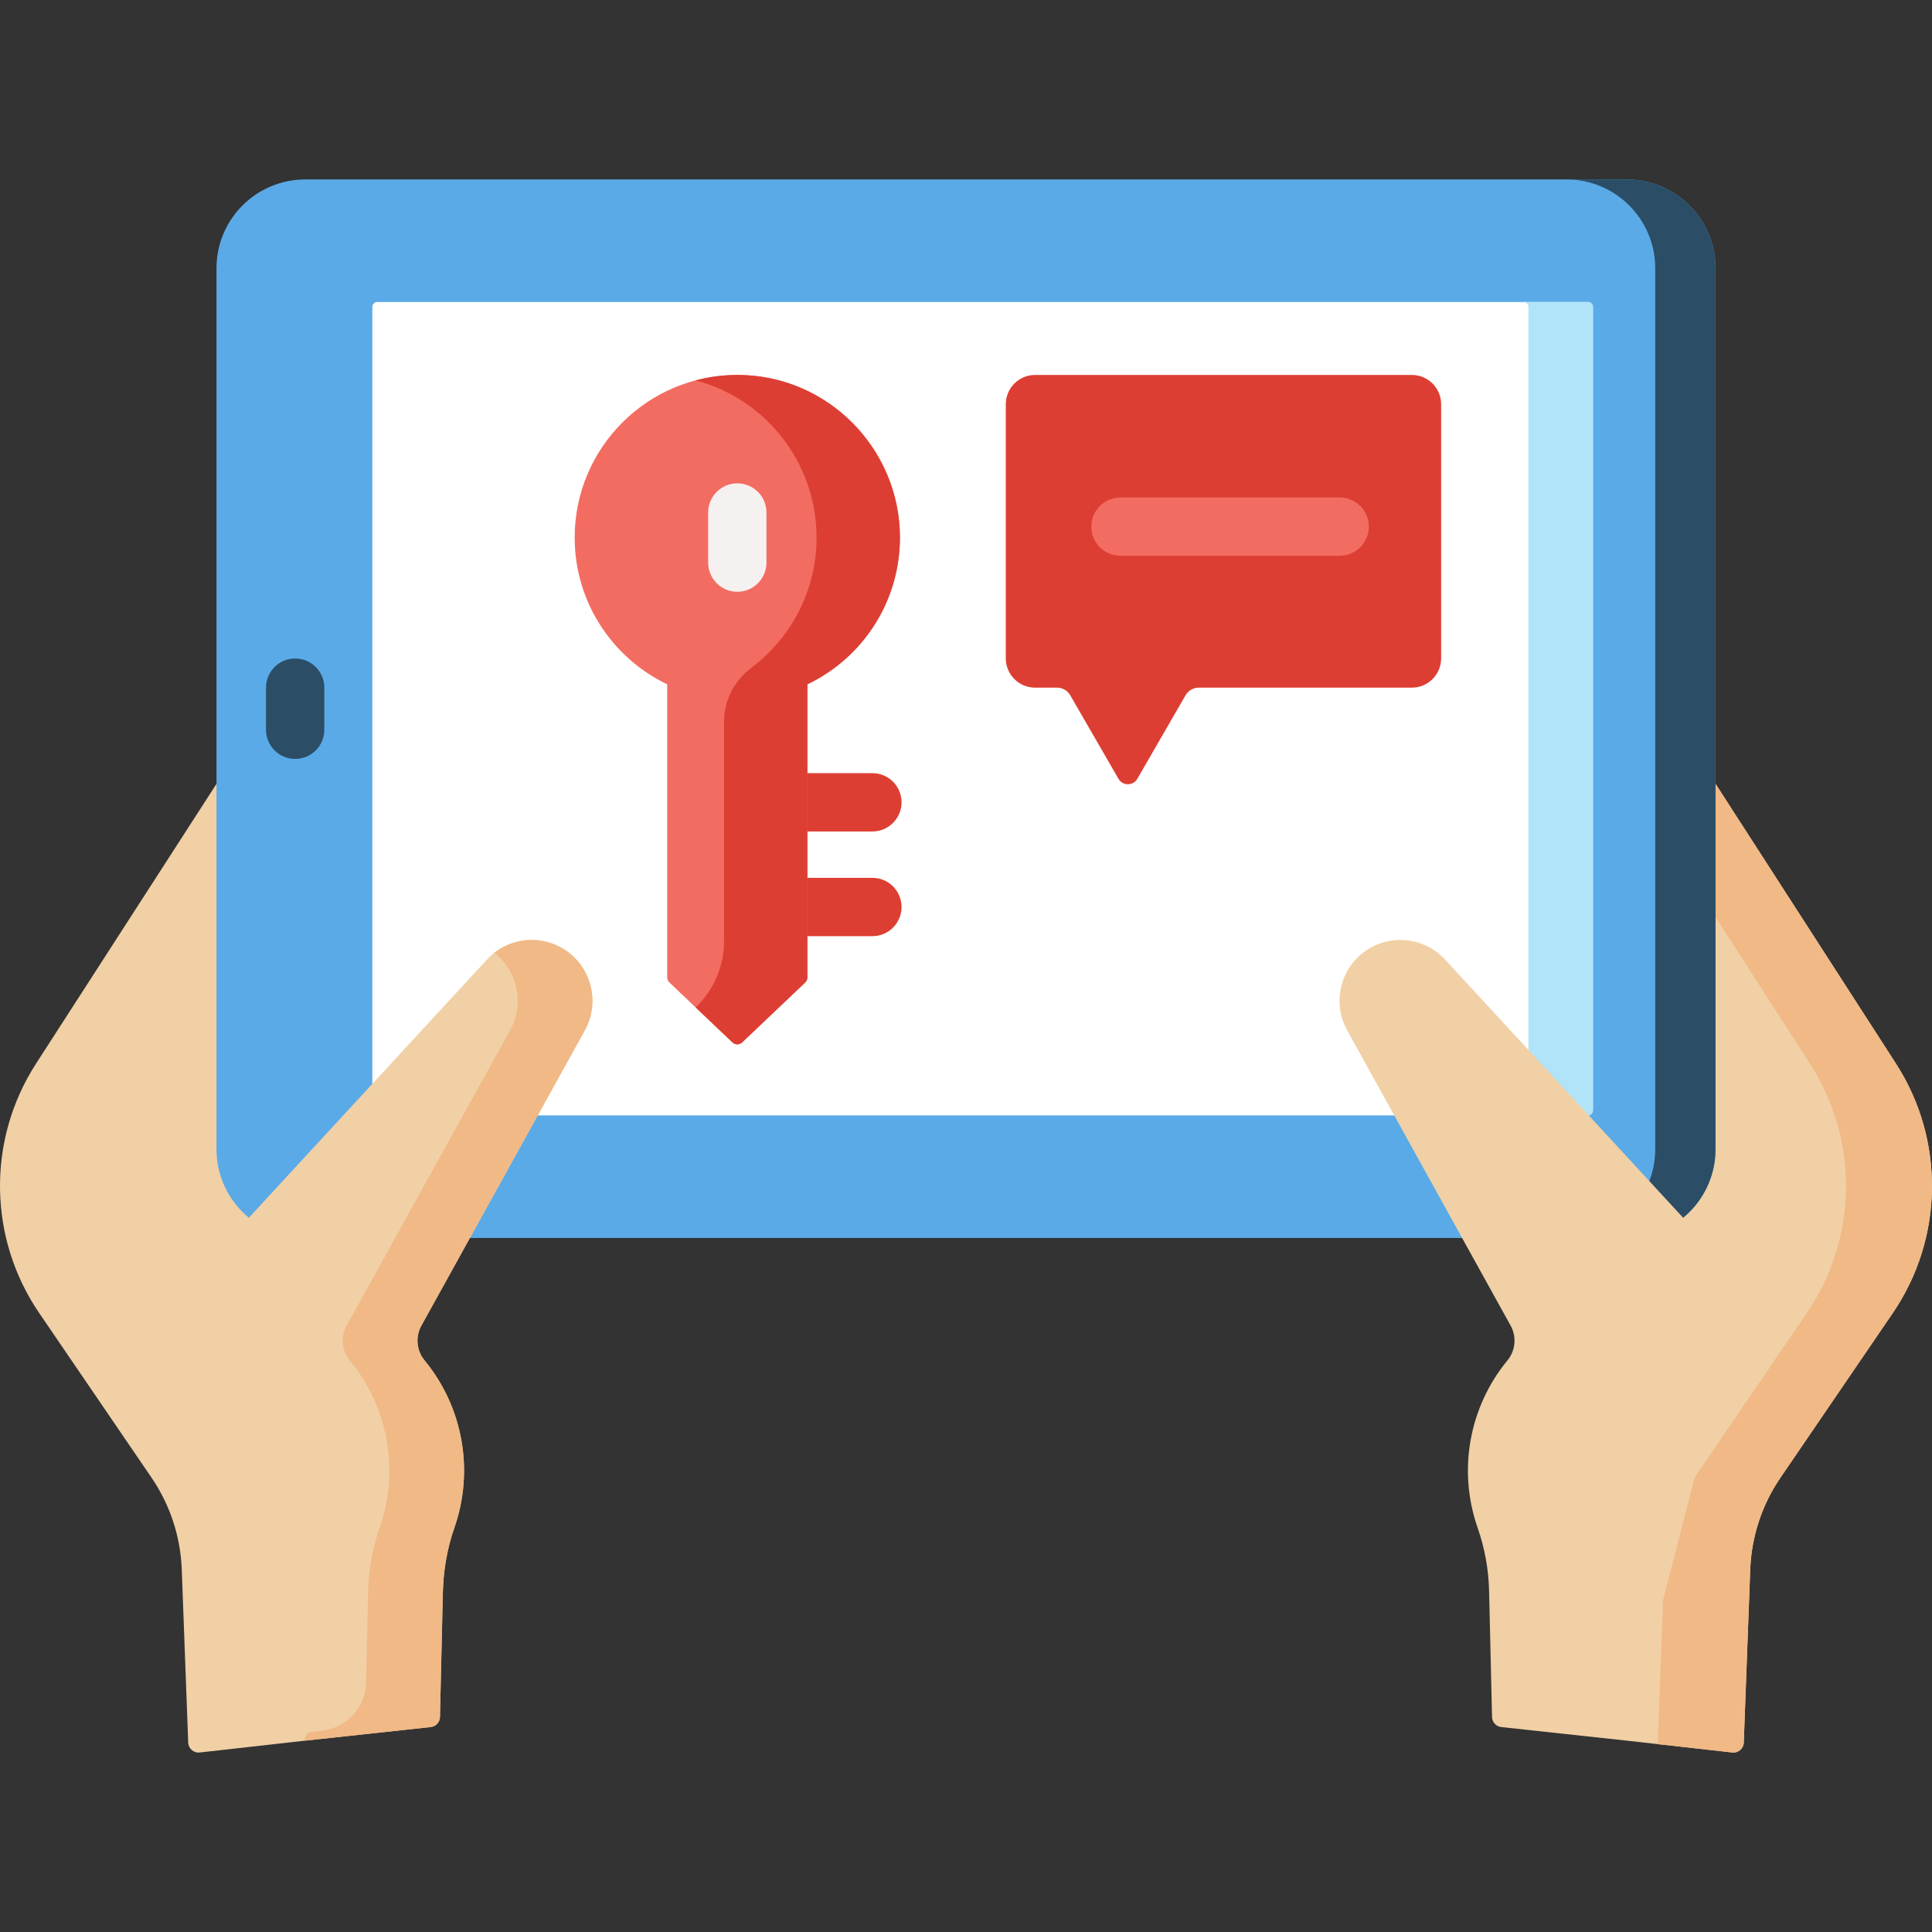 <svg width="113" height="113" viewBox="0 0 113 113" fill="none" xmlns="http://www.w3.org/2000/svg">
<rect x="0" y="0" width="113" height="113" fill="#333333" stroke="none"/>
<g clip-path="url(#clip0)">
<path d="M11.008 101.922L10.631 91.797C10.559 89.876 9.947 88.014 8.863 86.427L2.296 76.803C-0.694 72.421 -0.77 66.674 2.105 62.214L13.137 45.111L20.818 70.11L17.848 101.808L11.681 102.501C11.331 102.54 11.022 102.274 11.008 101.922Z" fill="#F1D0A5"/>
<path d="M101.991 101.922L102.369 91.797C102.44 89.876 103.053 88.014 104.136 86.427L110.703 76.803C113.694 72.421 113.769 66.674 110.895 62.214L100.163 45.571L92.182 70.11L95.151 101.808L101.319 102.501C101.669 102.54 101.978 102.274 101.991 101.922Z" fill="#F1D0A5"/>
<path d="M110.895 62.214L100.163 45.571L98.684 51.075L105.865 62.214C108.739 66.674 108.664 72.421 105.673 76.803L99.106 86.427C98.023 88.015 97.41 89.876 97.338 91.797L96.957 102.011L101.319 102.501C101.669 102.54 101.978 102.274 101.991 101.922L102.369 91.797C102.441 89.876 103.053 88.015 104.137 86.427L110.704 76.803C113.694 72.421 113.77 66.674 110.895 62.214Z" fill="#F1B986"/>
<path d="M100.338 67.214C100.338 70.082 98.013 72.407 95.145 72.407H17.855C14.987 72.407 12.662 70.082 12.662 67.214V15.688C12.662 12.82 14.987 10.496 17.855 10.496H95.145C98.013 10.496 100.338 12.82 100.338 15.688V67.214Z" fill="#5AAAE7"/>
<path d="M95.145 10.495H91.619C94.487 10.495 96.812 12.82 96.812 15.688V67.214C96.812 70.082 94.487 72.407 91.619 72.407H95.145C98.013 72.407 100.338 70.082 100.338 67.214V15.688C100.338 12.82 98.013 10.495 95.145 10.495Z" fill="#2B4D66"/>
<path d="M92.887 17.663H22.059C21.904 17.663 21.777 17.797 21.777 17.962V64.94C21.777 65.105 21.904 65.239 22.059 65.239H92.887C93.043 65.239 93.17 65.105 93.17 64.94V17.962C93.17 17.797 93.043 17.663 92.887 17.663Z" fill="white"/>
<path d="M92.887 17.663H89.115C89.271 17.663 89.397 17.797 89.397 17.962V64.94C89.397 65.105 89.271 65.239 89.115 65.239H92.887C93.043 65.239 93.17 65.105 93.17 64.94V17.962C93.17 17.797 93.043 17.663 92.887 17.663Z" fill="#B1E4F9"/>
<path d="M17.264 44.388C16.322 44.388 15.559 43.624 15.559 42.683V40.22C15.559 39.278 16.322 38.515 17.264 38.515C18.206 38.515 18.969 39.278 18.969 40.22V42.683C18.969 43.624 18.206 44.388 17.264 44.388Z" fill="#2B4D66"/>
<path d="M25.733 100.426L25.904 93.053C25.934 91.793 26.16 90.545 26.576 89.355C27.743 86.013 27.082 82.303 24.832 79.569C24.358 78.994 24.284 78.188 24.645 77.535L34.209 60.257C34.984 58.856 34.728 57.109 33.582 55.99C32.148 54.588 29.84 54.648 28.481 56.123L12.573 73.374L13.619 85.396L17.848 101.808L25.193 101.013C25.495 100.98 25.726 100.729 25.733 100.426Z" fill="#F1D0A5"/>
<path d="M34.208 60.257C34.984 58.856 34.727 57.109 33.582 55.99C32.29 54.727 30.29 54.655 28.912 55.73C29.015 55.811 29.115 55.897 29.21 55.99C30.356 57.109 30.612 58.856 29.837 60.257L20.273 77.535C19.913 78.188 19.986 78.994 20.46 79.569C22.711 82.303 23.372 86.013 22.204 89.356C21.789 90.546 21.562 91.793 21.533 93.053L21.408 98.418C21.374 99.871 20.269 101.073 18.825 101.229L18.202 101.297C17.953 101.324 17.786 101.566 17.848 101.809L25.193 101.013C25.495 100.981 25.726 100.729 25.733 100.426L25.899 93.268C25.93 91.941 26.133 90.618 26.572 89.365C27.744 86.02 27.084 82.306 24.832 79.569C24.358 78.994 24.284 78.188 24.645 77.535L34.208 60.257Z" fill="#F1B986"/>
<path d="M87.267 100.426L87.095 93.053C87.066 91.793 86.839 90.545 86.424 89.355C85.257 86.013 85.918 82.303 88.168 79.569C88.641 78.994 88.716 78.188 88.355 77.535L78.791 60.257C78.016 58.856 78.272 57.109 79.418 55.99C80.852 54.588 83.16 54.648 84.519 56.123L100.427 73.374L99.38 85.396L95.151 101.808L87.806 101.013C87.505 100.98 87.274 100.729 87.267 100.426Z" fill="#F1D0A5"/>
<path d="M51.026 48.631H44.829C43.887 48.631 43.123 47.868 43.123 46.926C43.123 45.984 43.887 45.221 44.829 45.221H51.026C51.968 45.221 52.731 45.984 52.731 46.926C52.731 47.868 51.968 48.631 51.026 48.631Z" fill="#DD3E33"/>
<path d="M51.026 54.755H44.829C43.887 54.755 43.123 53.991 43.123 53.049C43.123 52.108 43.887 51.344 44.829 51.344H51.026C51.968 51.344 52.731 52.108 52.731 53.049C52.731 53.991 51.968 54.755 51.026 54.755Z" fill="#DD3E33"/>
<path d="M52.635 31.441C52.635 26.188 48.377 21.93 43.123 21.93C37.871 21.93 33.612 26.188 33.612 31.441C33.612 35.225 35.823 38.493 39.024 40.025V57.167C39.024 57.278 39.069 57.385 39.15 57.461L42.844 60.972C43.001 61.121 43.246 61.121 43.403 60.972L47.097 57.461C47.178 57.385 47.223 57.278 47.223 57.167V40.025C50.424 38.493 52.635 35.225 52.635 31.441Z" fill="#F36C62"/>
<path d="M52.633 31.22C52.525 26.456 48.824 22.448 44.082 21.977C42.898 21.86 41.755 21.964 40.685 22.247C44.757 23.324 47.758 27.031 47.758 31.441C47.758 34.55 46.267 37.31 43.96 39.045C42.961 39.796 42.347 40.95 42.347 42.199V55.049C42.347 56.513 41.746 57.912 40.685 58.921L42.844 60.973C43.001 61.122 43.247 61.122 43.403 60.973L47.097 57.462C47.178 57.385 47.223 57.279 47.223 57.168V40.025C50.486 38.464 52.721 35.098 52.633 31.22Z" fill="#DD3E33"/>
<path d="M43.124 34.612C42.182 34.612 41.419 33.848 41.419 32.907V29.976C41.419 29.034 42.182 28.27 43.124 28.27C44.066 28.27 44.829 29.034 44.829 29.976V32.907C44.829 33.848 44.066 34.612 43.124 34.612Z" fill="#F6F1F1"/>
<path d="M82.575 21.93H60.542C59.595 21.93 58.827 22.698 58.827 23.645V38.505C58.827 39.452 59.595 40.22 60.542 40.22H61.829C62.145 40.22 62.437 40.389 62.595 40.663L65.418 45.551C65.663 45.976 66.275 45.976 66.521 45.551L69.343 40.663C69.501 40.389 69.794 40.22 70.11 40.22H82.575C83.522 40.22 84.29 39.452 84.29 38.505V23.645C84.29 22.698 83.522 21.93 82.575 21.93Z" fill="#DD3E33"/>
<path d="M78.356 32.507H65.535C64.593 32.507 63.83 31.744 63.83 30.802C63.83 29.86 64.594 29.097 65.535 29.097H78.356C79.298 29.097 80.061 29.86 80.061 30.802C80.061 31.744 79.298 32.507 78.356 32.507Z" fill="#F36C62"/>
</g>
<defs>
<clipPath id="clip0">
<rect width="113" height="113" fill="white"/>
</clipPath>
</defs>
</svg>
